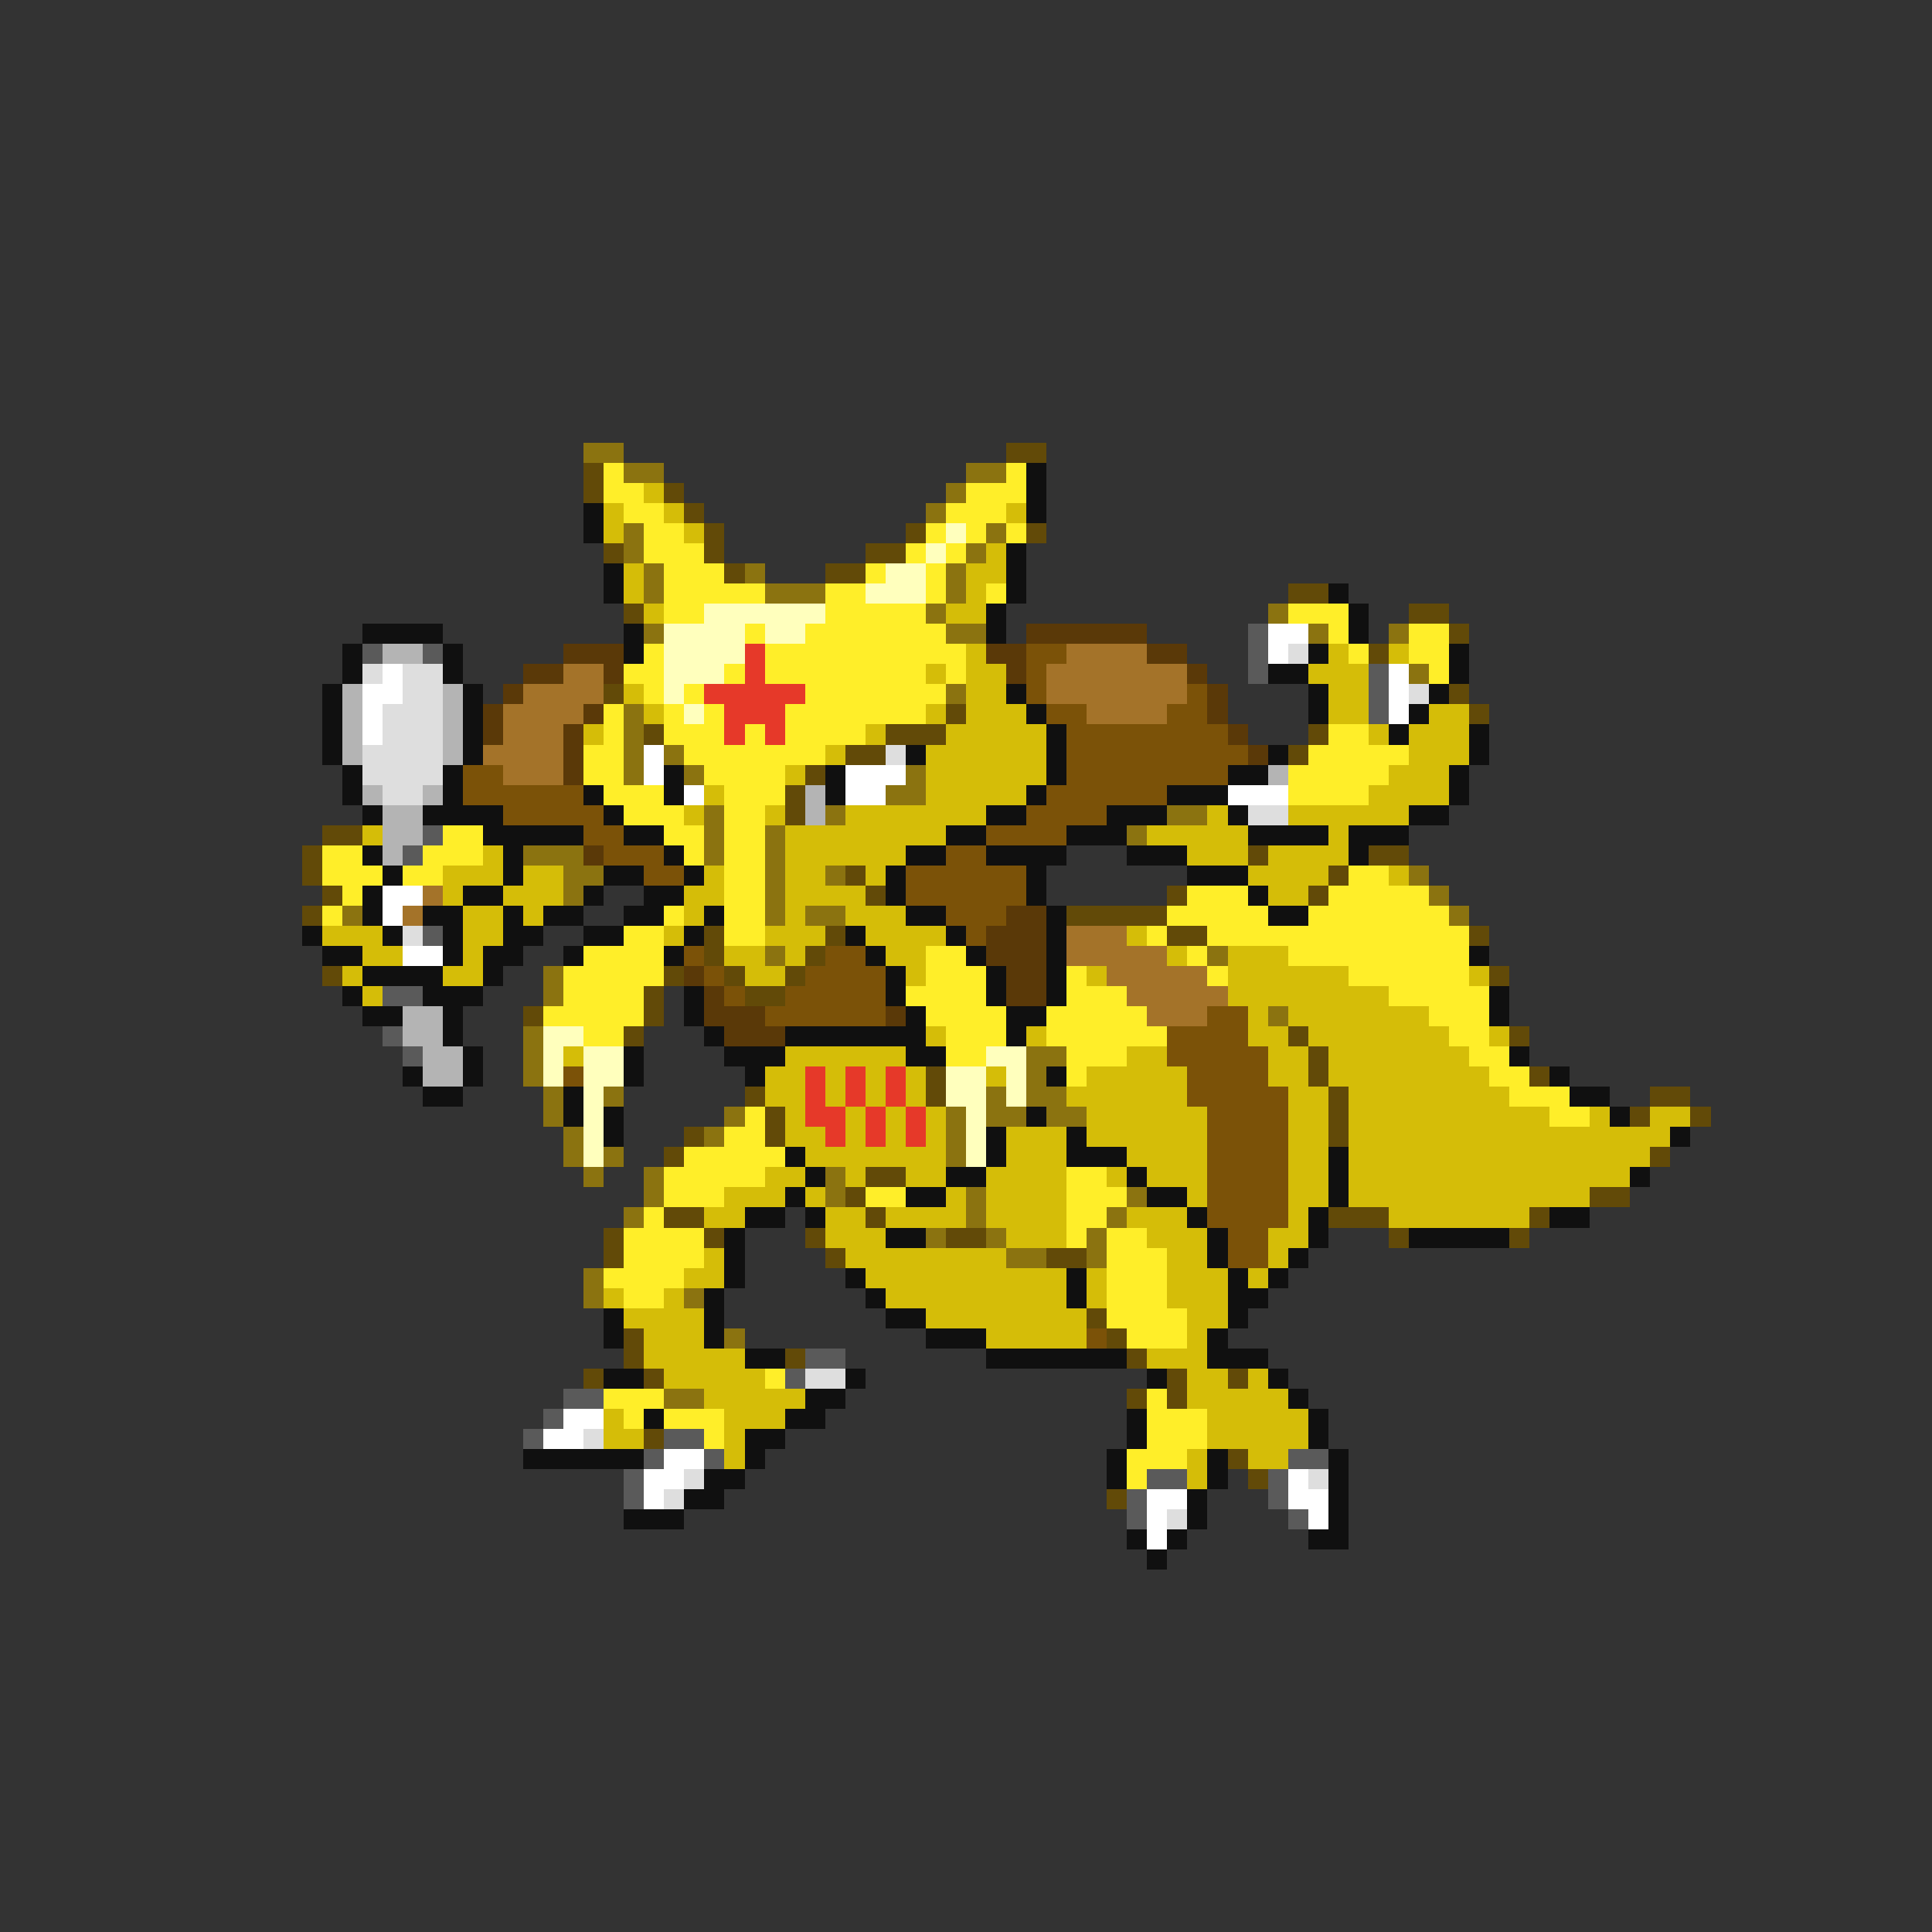 <svg xmlns="http://www.w3.org/2000/svg" viewBox="0 -0.5 96 96" shape-rendering="crispEdges">
<rect x="0" y="-0.5" width="96" height="96" fill="#333333" stroke="none"/>
<path stroke="#8b7310" d="M29 22h2M31 23h2M48 23h2M47 24h1M46 25h1M31 26h1M49 26h1M31 27h1M48 27h1M32 28h1M37 28h1M47 28h1M32 29h1M38 29h3M47 29h1M46 30h1M63 30h1M32 31h1M47 31h2M65 31h1M69 31h1M70 33h1M47 34h1M31 35h1M31 36h1M31 37h1M33 37h1M31 38h1M34 38h1M45 38h1M44 39h2M35 40h1M41 40h1M58 40h2M35 41h1M38 41h1M56 41h1M26 42h3M35 42h1M38 42h1M28 43h2M38 43h1M41 43h1M70 43h1M28 44h1M38 44h1M71 44h1M17 45h1M38 45h1M40 45h2M72 45h1M38 47h1M60 47h1M27 48h1M27 49h1M63 50h1M26 51h1M26 52h1M51 52h2M26 53h1M51 53h1M27 54h1M30 54h1M49 54h1M51 54h2M27 55h1M36 55h1M47 55h1M49 55h2M52 55h2M28 56h1M35 56h1M47 56h1M28 57h1M30 57h1M47 57h1M29 58h1M32 58h1M41 58h1M32 59h1M41 59h1M48 59h1M56 59h1M31 60h1M48 60h1M55 60h1M46 61h1M49 61h1M54 61h1M50 62h2M54 62h1M29 63h1M29 64h1M34 64h1M36 66h1M33 69h2" />
<path stroke="#624a08" d="M50 22h2M29 23h1M29 24h1M33 24h1M34 25h1M35 26h1M45 26h1M51 26h1M30 27h1M35 27h1M43 27h2M36 28h1M41 28h2M64 29h2M31 30h1M70 30h2M72 31h1M68 32h1M30 34h1M72 34h1M47 35h1M73 35h1M32 36h1M44 36h3M65 36h1M42 37h2M64 37h1M40 38h1M39 39h1M39 40h1M16 41h2M15 42h1M62 42h1M68 42h2M15 43h1M42 43h1M66 43h1M16 44h1M43 44h1M58 44h1M65 44h1M15 45h1M53 45h5M35 46h1M41 46h1M58 46h2M73 46h1M35 47h1M40 47h1M16 48h1M33 48h1M36 48h1M39 48h1M74 48h1M32 49h1M37 49h2M26 50h1M32 50h1M31 51h1M64 51h1M75 51h1M65 52h1M46 53h1M65 53h1M76 53h1M37 54h1M46 54h1M66 54h1M82 54h2M38 55h1M66 55h1M81 55h1M84 55h1M34 56h1M38 56h1M66 56h1M33 57h1M82 57h1M43 58h2M42 59h1M79 59h2M33 60h2M43 60h1M66 60h3M76 60h1M30 61h1M35 61h1M40 61h1M47 61h2M69 61h1M75 61h1M30 62h1M41 62h1M52 62h2M54 65h1M31 66h1M55 66h1M31 67h1M39 67h1M56 67h1M29 68h1M32 68h1M58 68h1M61 68h1M56 69h1M58 69h1M32 71h1M61 72h1M62 73h1M55 74h1" />
<path stroke="#ffee29" d="M30 23h1M50 23h1M30 24h2M48 24h3M31 25h2M47 25h3M32 26h2M46 26h1M48 26h1M50 26h1M32 27h3M45 27h1M47 27h1M33 28h3M43 28h1M46 28h1M33 29h5M41 29h2M46 29h1M49 29h1M33 30h2M41 30h5M64 30h3M37 31h1M40 31h7M66 31h1M70 31h2M32 32h1M38 32h10M67 32h1M70 32h2M31 33h2M36 33h1M38 33h8M47 33h1M71 33h1M32 34h1M34 34h1M40 34h7M30 35h1M33 35h1M35 35h1M39 35h7M30 36h1M33 36h3M37 36h1M39 36h4M66 36h2M29 37h2M34 37h7M65 37h5M29 38h2M35 38h4M64 38h5M30 39h3M36 39h3M64 39h4M31 40h3M36 40h2M22 41h2M33 41h2M36 41h2M16 42h2M21 42h3M34 42h1M36 42h2M16 43h3M20 43h2M36 43h2M67 43h2M17 44h1M36 44h2M59 44h3M66 44h5M16 45h1M33 45h1M36 45h2M58 45h5M65 45h7M31 46h2M36 46h2M57 46h1M60 46h13M29 47h4M46 47h2M59 47h1M64 47h9M28 48h5M46 48h3M53 48h1M60 48h1M67 48h6M28 49h4M45 49h4M53 49h3M69 49h5M27 50h5M46 50h4M52 50h5M71 50h3M29 51h2M47 51h3M52 51h6M72 51h2M47 52h2M53 52h3M73 52h2M53 53h1M74 53h2M75 54h3M37 55h1M77 55h2M36 56h2M34 57h5M33 58h5M53 58h2M33 59h3M43 59h2M53 59h3M32 60h1M53 60h2M31 61h4M53 61h1M55 61h2M31 62h4M55 62h3M30 63h4M55 63h3M31 64h2M55 64h3M55 65h4M56 66h3M38 68h1M30 69h3M57 69h1M31 70h1M33 70h3M57 70h3M35 71h1M57 71h3M56 72h3M56 73h1" />
<path stroke="#101010" d="M51 23h1M51 24h1M29 25h1M51 25h1M29 26h1M50 27h1M30 28h1M50 28h1M30 29h1M50 29h1M66 29h1M49 30h1M67 30h1M18 31h4M31 31h1M49 31h1M67 31h1M17 32h1M22 32h1M31 32h1M65 32h1M72 32h1M17 33h1M22 33h1M63 33h2M72 33h1M16 34h1M23 34h1M50 34h1M65 34h1M71 34h1M16 35h1M23 35h1M51 35h1M65 35h1M70 35h1M16 36h1M23 36h1M52 36h1M69 36h1M73 36h1M16 37h1M23 37h1M45 37h1M52 37h1M63 37h1M73 37h1M17 38h1M22 38h1M33 38h1M41 38h1M52 38h1M61 38h2M72 38h1M17 39h1M22 39h1M29 39h1M33 39h1M41 39h1M51 39h1M58 39h3M72 39h1M18 40h1M21 40h4M30 40h1M49 40h2M55 40h3M61 40h1M70 40h2M24 41h5M31 41h2M47 41h2M53 41h3M62 41h4M67 41h3M18 42h1M25 42h1M33 42h1M45 42h2M49 42h4M56 42h3M67 42h1M19 43h1M25 43h1M30 43h2M34 43h1M44 43h1M51 43h1M59 43h3M18 44h1M23 44h2M29 44h1M32 44h2M44 44h1M51 44h1M62 44h1M18 45h1M21 45h2M25 45h1M27 45h2M31 45h2M35 45h1M45 45h2M52 45h1M63 45h2M15 46h1M19 46h1M22 46h1M25 46h2M29 46h2M34 46h1M42 46h1M47 46h1M52 46h1M16 47h2M22 47h1M24 47h2M28 47h1M33 47h1M43 47h1M48 47h1M52 47h1M73 47h1M18 48h4M24 48h1M44 48h1M49 48h1M52 48h1M17 49h1M21 49h3M34 49h1M44 49h1M49 49h1M52 49h1M74 49h1M18 50h2M22 50h1M34 50h1M45 50h1M50 50h2M74 50h1M22 51h1M35 51h1M39 51h7M50 51h1M23 52h1M31 52h1M36 52h3M45 52h2M75 52h1M20 53h1M23 53h1M31 53h1M37 53h1M52 53h1M77 53h1M21 54h2M28 54h1M78 54h2M28 55h1M30 55h1M51 55h1M80 55h1M30 56h1M49 56h1M53 56h1M83 56h1M39 57h1M49 57h1M53 57h3M66 57h1M40 58h1M47 58h2M56 58h1M66 58h1M81 58h1M39 59h1M45 59h2M57 59h2M66 59h1M37 60h2M40 60h1M59 60h1M65 60h1M77 60h2M36 61h1M44 61h2M60 61h1M65 61h1M70 61h5M36 62h1M60 62h1M64 62h1M36 63h1M42 63h1M53 63h1M61 63h1M63 63h1M35 64h1M43 64h1M53 64h1M61 64h2M30 65h1M35 65h1M44 65h2M61 65h1M30 66h1M35 66h1M46 66h3M60 66h1M37 67h2M49 67h7M60 67h3M30 68h2M42 68h1M57 68h1M63 68h1M40 69h2M64 69h1M32 70h1M39 70h2M56 70h1M65 70h1M37 71h2M56 71h1M65 71h1M26 72h6M37 72h1M55 72h1M60 72h1M66 72h1M35 73h2M55 73h1M60 73h1M66 73h1M34 74h2M59 74h1M66 74h1M31 75h3M59 75h1M66 75h1M56 76h1M58 76h1M65 76h2M57 77h1" />
<path stroke="#d5bd08" d="M32 24h1M30 25h1M33 25h1M50 25h1M30 26h1M34 26h1M49 27h1M31 28h1M48 28h2M31 29h1M48 29h1M32 30h1M47 30h2M48 32h1M66 32h1M69 32h1M46 33h1M48 33h2M65 33h3M31 34h1M48 34h2M66 34h2M32 35h1M46 35h1M48 35h3M66 35h2M71 35h2M29 36h1M43 36h1M47 36h5M68 36h1M70 36h3M41 37h1M46 37h6M70 37h3M39 38h1M46 38h6M69 38h3M35 39h1M46 39h5M68 39h4M34 40h1M38 40h1M42 40h7M60 40h1M64 40h6M18 41h1M39 41h8M57 41h5M66 41h1M24 42h1M39 42h6M59 42h3M63 42h4M22 43h3M26 43h2M35 43h1M39 43h2M43 43h1M62 43h4M69 43h1M22 44h1M25 44h3M34 44h2M39 44h4M63 44h2M23 45h2M26 45h1M34 45h1M39 45h1M42 45h3M16 46h3M23 46h2M33 46h1M38 46h3M43 46h4M56 46h1M18 47h2M23 47h1M36 47h2M39 47h1M44 47h2M58 47h1M61 47h3M17 48h1M22 48h2M37 48h2M45 48h1M54 48h1M61 48h6M73 48h1M18 49h1M61 49h8M62 50h1M64 50h7M46 51h1M51 51h1M62 51h2M65 51h7M74 51h1M28 52h1M39 52h6M56 52h2M63 52h2M66 52h7M38 53h2M41 53h1M43 53h1M45 53h1M49 53h1M54 53h5M63 53h2M66 53h8M38 54h2M41 54h1M43 54h1M45 54h1M53 54h6M64 54h2M67 54h8M39 55h1M42 55h1M44 55h1M46 55h1M54 55h6M64 55h2M67 55h10M79 55h1M82 55h2M39 56h2M42 56h1M44 56h1M46 56h1M50 56h3M54 56h6M64 56h2M67 56h16M40 57h7M50 57h3M56 57h4M64 57h2M67 57h15M38 58h2M42 58h1M45 58h2M49 58h4M55 58h1M57 58h3M64 58h2M67 58h14M36 59h3M40 59h1M47 59h1M49 59h4M59 59h1M64 59h2M67 59h12M35 60h2M41 60h2M44 60h4M49 60h4M56 60h3M64 60h1M69 60h7M41 61h3M50 61h3M57 61h3M63 61h2M35 62h1M42 62h8M58 62h2M63 62h1M34 63h2M43 63h10M54 63h1M58 63h3M62 63h1M30 64h1M33 64h1M44 64h9M54 64h1M58 64h3M31 65h4M46 65h8M59 65h2M32 66h3M49 66h5M59 66h1M32 67h5M57 67h3M33 68h5M59 68h2M62 68h1M35 69h5M59 69h5M30 70h1M36 70h3M60 70h5M30 71h2M36 71h1M60 71h5M36 72h1M59 72h1M62 72h2M59 73h1" />
<path stroke="#ffffbd" d="M47 26h1M46 27h1M44 28h2M43 29h3M35 30h6M33 31h4M38 31h2M33 32h4M33 33h3M33 34h1M34 35h1M27 51h2M27 52h1M29 52h2M49 52h2M27 53h1M29 53h2M47 53h2M50 53h1M29 54h1M47 54h2M50 54h1M29 55h1M48 55h1M29 56h1M48 56h1M29 57h1M48 57h1" />
<path stroke="#5a3908" d="M51 31h6M28 32h3M49 32h2M57 32h2M26 33h2M30 33h1M50 33h1M59 33h1M25 34h1M60 34h1M24 35h1M29 35h1M60 35h1M24 36h1M28 36h1M61 36h1M28 37h1M62 37h1M28 38h1M29 42h1M50 45h2M49 46h3M49 47h3M34 48h1M50 48h2M35 49h1M50 49h2M35 50h3M44 50h1M36 51h3" />
<path stroke="#5a5a5a" d="M62 31h1M18 32h1M21 32h1M62 32h1M62 33h1M68 33h1M68 34h1M68 35h1M21 41h1M20 42h1M21 46h1M19 49h2M19 51h1M20 52h1M40 67h2M39 68h1M28 69h2M27 70h1M26 71h1M33 71h2M32 72h1M35 72h1M64 72h2M31 73h1M57 73h2M63 73h1M31 74h1M56 74h1M63 74h1M56 75h1M64 75h1" />
<path stroke="#ffffff" d="M63 31h2M63 32h1M19 33h1M69 33h1M18 34h2M69 34h1M18 35h1M69 35h1M18 36h1M32 37h1M32 38h1M42 38h3M34 39h1M42 39h2M61 39h3M19 44h2M19 45h1M20 47h2M28 70h2M27 71h2M33 72h2M32 73h2M64 73h1M32 74h1M57 74h2M64 74h2M57 75h1M65 75h1M57 76h1" />
<path stroke="#b4b4b4" d="M19 32h2M17 34h1M22 34h1M17 35h1M22 35h1M17 36h1M22 36h1M17 37h1M22 37h1M63 38h1M18 39h1M21 39h1M40 39h1M19 40h2M40 40h1M19 41h2M19 42h1M20 50h2M20 51h2M21 52h2M21 53h2" />
<path stroke="#e63929" d="M37 32h1M37 33h1M35 34h5M36 35h3M36 36h1M38 36h1M40 53h1M42 53h1M44 53h1M40 54h1M42 54h1M44 54h1M40 55h2M43 55h1M45 55h1M41 56h1M43 56h1M45 56h1" />
<path stroke="#7b5208" d="M51 32h2M51 33h1M51 34h1M59 34h1M52 35h2M58 35h2M53 36h8M53 37h9M23 38h2M53 38h8M23 39h6M52 39h6M25 40h5M51 40h4M29 41h2M49 41h4M30 42h3M47 42h2M32 43h2M45 43h6M45 44h6M47 45h3M48 46h1M34 47h1M41 47h2M35 48h1M40 48h4M36 49h1M39 49h5M38 50h6M60 50h2M58 51h4M58 52h5M28 53h1M59 53h4M59 54h5M60 55h4M60 56h4M60 57h4M60 58h4M60 59h4M60 60h4M61 61h2M61 62h2M54 66h1" />
<path stroke="#a47329" d="M53 32h4M28 33h2M52 33h7M26 34h4M52 34h7M25 35h4M54 35h4M25 36h3M24 37h4M25 38h3M21 44h1M20 45h1M53 46h3M53 47h5M55 48h5M56 49h5M57 50h3" />
<path stroke="#dedede" d="M64 32h1M18 33h1M20 33h2M20 34h2M70 34h1M19 35h3M19 36h3M18 37h4M44 37h1M18 38h4M19 39h2M62 40h2M20 46h1M40 68h2M29 71h1M34 73h1M65 73h1M33 74h1M58 75h1" />
</svg>